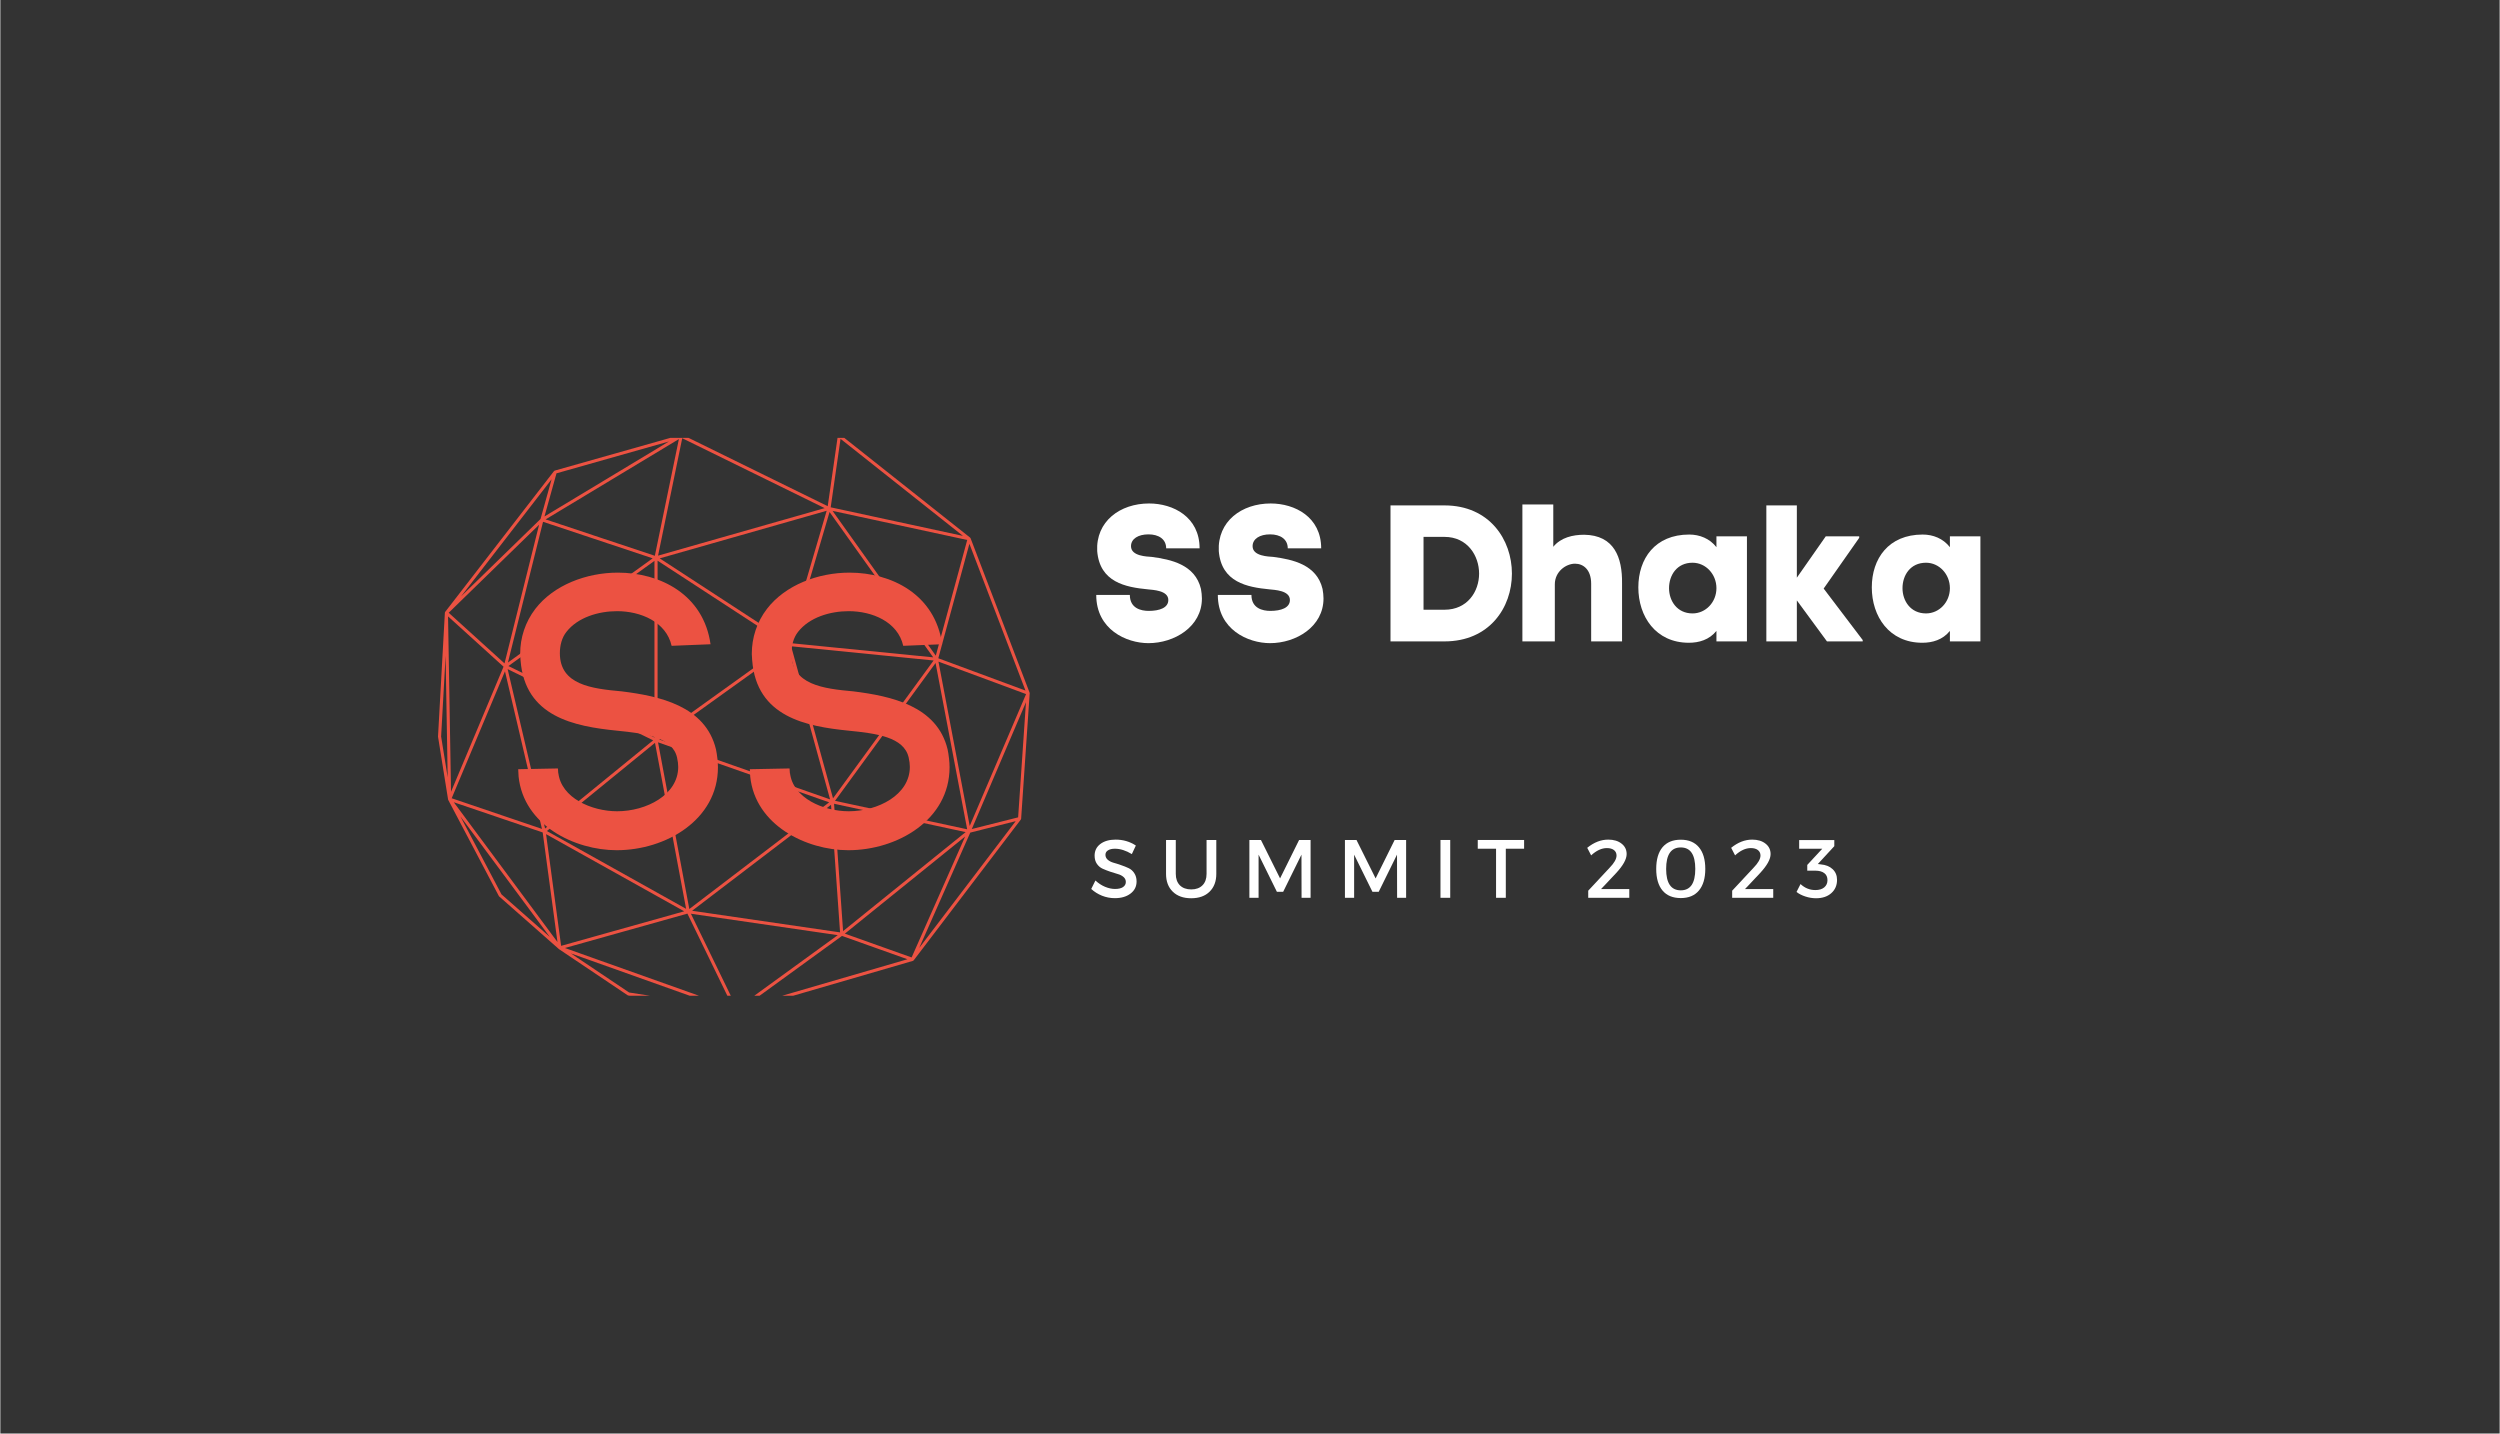 <svg xmlns="http://www.w3.org/2000/svg" xmlns:xlink="http://www.w3.org/1999/xlink" width="572" zoomAndPan="magnify" viewBox="0 0 428.88 246" height="328" preserveAspectRatio="xMidYMid meet" version="1.0"><rect x="0" y="0" width="428.88" height="246" fill="#333333" stroke="none"/><defs><g/><clipPath id="08dae90921"><path d="M 75.074 75.133 L 176.676 75.133 L 176.676 170.871 L 75.074 170.871 Z M 75.074 75.133 " clip-rule="nonzero"/></clipPath></defs><g fill="#ffffff" fill-opacity="1"><g transform="translate(186.821, 110.064)"><g><path d="M 13.234 -15.969 L 18.969 -15.969 C 18.969 -21.336 14.469 -23.668 10.301 -23.668 C 5.332 -23.668 1.133 -20.602 1.398 -15.469 L 1.398 -15.5 C 1.832 -10.133 6.301 -9.301 10.066 -8.934 C 10.934 -8.832 13.602 -8.766 13.602 -7.102 C 13.602 -5.766 12.102 -5.234 10.234 -5.234 C 8.934 -5.234 7 -5.668 7 -7.969 L 1.234 -7.969 C 1.234 -2.035 6.402 0.301 10.199 0.301 C 14.633 0.301 19.367 -2.5 19.367 -7.367 C 19.367 -7.867 19.301 -8.469 19.203 -9 C 18.203 -13.199 14.035 -14.066 10.734 -14.5 C 9.969 -14.566 7.199 -14.602 7.199 -16.336 C 7.199 -17.602 8.434 -18.367 10.199 -18.367 C 11.969 -18.367 13.234 -17.535 13.234 -15.969 Z M 13.234 -15.969 "/></g></g></g><g fill="#ffffff" fill-opacity="1"><g transform="translate(207.686, 110.064)"><g><path d="M 13.234 -15.969 L 18.969 -15.969 C 18.969 -21.336 14.469 -23.668 10.301 -23.668 C 5.332 -23.668 1.133 -20.602 1.398 -15.469 L 1.398 -15.5 C 1.832 -10.133 6.301 -9.301 10.066 -8.934 C 10.934 -8.832 13.602 -8.766 13.602 -7.102 C 13.602 -5.766 12.102 -5.234 10.234 -5.234 C 8.934 -5.234 7 -5.668 7 -7.969 L 1.234 -7.969 C 1.234 -2.035 6.402 0.301 10.199 0.301 C 14.633 0.301 19.367 -2.5 19.367 -7.367 C 19.367 -7.867 19.301 -8.469 19.203 -9 C 18.203 -13.199 14.035 -14.066 10.734 -14.5 C 9.969 -14.566 7.199 -14.602 7.199 -16.336 C 7.199 -17.602 8.434 -18.367 10.199 -18.367 C 11.969 -18.367 13.234 -17.535 13.234 -15.969 Z M 13.234 -15.969 "/></g></g></g><g fill="#ffffff" fill-opacity="1"><g transform="translate(228.551, 110.064)"><g/></g></g><g fill="#ffffff" fill-opacity="1"><g transform="translate(236.917, 110.064)"><g><path d="M 10.902 -23.336 L 1.633 -23.336 L 1.633 0 L 10.902 0 C 18.602 0 22.469 -5.801 22.469 -11.633 C 22.469 -17.469 18.602 -23.336 10.902 -23.336 Z M 10.902 -5.434 L 7.301 -5.434 L 7.301 -17.934 L 10.902 -17.934 C 14.836 -17.934 16.836 -14.699 16.836 -11.633 C 16.836 -8.566 14.836 -5.434 10.902 -5.434 Z M 10.902 -5.434 "/></g></g></g><g fill="#ffffff" fill-opacity="1"><g transform="translate(260.381, 110.064)"><g><path d="M 6.102 -16.234 L 6.102 -23.5 L 0.801 -23.5 L 0.801 0 L 6.367 0 L 6.367 -9.801 C 6.367 -11.969 8.266 -13.336 9.836 -13.336 C 11.266 -13.336 12.602 -12.301 12.602 -9.902 L 12.602 0 L 17.902 0 L 17.902 -9.934 C 17.969 -14.434 16.535 -18.234 11.402 -18.301 C 9.469 -18.301 7.402 -17.836 6.102 -16.234 Z M 6.102 -16.234 "/></g></g></g><g fill="#ffffff" fill-opacity="1"><g transform="translate(280.613, 110.064)"><g><path d="M 9.199 -18.336 C 3.332 -18.336 0.465 -14.199 0.465 -9.266 C 0.465 -4.301 3.434 0.234 9.133 0.234 C 10.867 0.234 12.633 -0.266 13.867 -1.801 L 13.867 0 L 19.102 0 L 19.102 -18.035 L 13.867 -18.035 L 13.867 -16.168 C 12.699 -17.668 10.969 -18.336 9.199 -18.336 Z M 9.766 -4.801 C 7.102 -4.801 5.734 -6.969 5.734 -9.133 C 5.734 -11.336 7.066 -13.5 9.766 -13.5 C 12.035 -13.5 13.867 -11.535 13.867 -9.133 C 13.867 -6.734 12.035 -4.801 9.766 -4.801 Z M 9.766 -4.801 "/></g></g></g><g fill="#ffffff" fill-opacity="1"><g transform="translate(302.045, 110.064)"><g><path d="M 10.836 -9.066 L 16.934 -17.77 L 16.934 -18.035 L 11.199 -18.035 L 6.234 -10.934 L 6.234 -23.336 L 1 -23.336 L 1 0 L 6.234 0 L 6.234 -7.035 L 11.402 0 L 17.535 0 L 17.535 -0.234 Z M 10.836 -9.066 "/></g></g></g><g fill="#ffffff" fill-opacity="1"><g transform="translate(320.676, 110.064)"><g><path d="M 9.199 -18.336 C 3.332 -18.336 0.465 -14.199 0.465 -9.266 C 0.465 -4.301 3.434 0.234 9.133 0.234 C 10.867 0.234 12.633 -0.266 13.867 -1.801 L 13.867 0 L 19.102 0 L 19.102 -18.035 L 13.867 -18.035 L 13.867 -16.168 C 12.699 -17.668 10.969 -18.336 9.199 -18.336 Z M 9.766 -4.801 C 7.102 -4.801 5.734 -6.969 5.734 -9.133 C 5.734 -11.336 7.066 -13.5 9.766 -13.5 C 12.035 -13.5 13.867 -11.535 13.867 -9.133 C 13.867 -6.734 12.035 -4.801 9.766 -4.801 Z M 9.766 -4.801 "/></g></g></g><g fill="#ffffff" fill-opacity="1"><g transform="translate(186.821, 154.062)"><g><path d="M 4.562 -9.984 C 5.844 -9.984 7 -9.645 8.031 -8.969 L 7.344 -7.5 C 6.332 -8.113 5.363 -8.422 4.438 -8.422 C 3.938 -8.422 3.539 -8.328 3.25 -8.141 C 2.957 -7.961 2.812 -7.707 2.812 -7.375 C 2.812 -7.051 2.941 -6.77 3.203 -6.531 C 3.473 -6.301 3.805 -6.129 4.203 -6.016 C 4.598 -5.91 5.023 -5.773 5.484 -5.609 C 5.953 -5.453 6.383 -5.281 6.781 -5.094 C 7.188 -4.906 7.516 -4.613 7.766 -4.219 C 8.023 -3.832 8.156 -3.363 8.156 -2.812 C 8.156 -1.938 7.805 -1.238 7.109 -0.719 C 6.422 -0.195 5.523 0.062 4.422 0.062 C 3.66 0.062 2.926 -0.078 2.219 -0.359 C 1.508 -0.648 0.895 -1.035 0.375 -1.516 L 1.094 -2.969 C 1.594 -2.5 2.141 -2.141 2.734 -1.891 C 3.336 -1.641 3.91 -1.516 4.453 -1.516 C 5.035 -1.516 5.488 -1.617 5.812 -1.828 C 6.145 -2.047 6.312 -2.344 6.312 -2.719 C 6.312 -3.062 6.176 -3.348 5.906 -3.578 C 5.645 -3.805 5.316 -3.973 4.922 -4.078 C 4.523 -4.191 4.094 -4.328 3.625 -4.484 C 3.164 -4.641 2.738 -4.805 2.344 -4.984 C 1.945 -5.16 1.613 -5.441 1.344 -5.828 C 1.082 -6.211 0.953 -6.68 0.953 -7.234 C 0.953 -8.066 1.281 -8.734 1.938 -9.234 C 2.602 -9.734 3.477 -9.984 4.562 -9.984 Z M 4.562 -9.984 "/></g></g></g><g fill="#ffffff" fill-opacity="1"><g transform="translate(198.924, 154.062)"><g><path d="M 9.734 -9.922 L 9.734 -4.109 C 9.734 -2.816 9.348 -1.797 8.578 -1.047 C 7.816 -0.297 6.766 0.078 5.422 0.078 C 4.086 0.078 3.035 -0.297 2.266 -1.047 C 1.492 -1.797 1.109 -2.816 1.109 -4.109 L 1.109 -9.922 L 2.781 -9.922 L 2.781 -4.109 C 2.781 -3.273 3.016 -2.617 3.484 -2.141 C 3.961 -1.672 4.613 -1.438 5.438 -1.438 C 6.25 -1.438 6.891 -1.672 7.359 -2.141 C 7.828 -2.609 8.062 -3.266 8.062 -4.109 L 8.062 -9.922 Z M 9.734 -9.922 "/></g></g></g><g fill="#ffffff" fill-opacity="1"><g transform="translate(213.038, 154.062)"><g><path d="M 11.797 0 L 10.25 0 L 10.234 -7.406 L 7.094 -1.031 L 6.016 -1.031 L 2.875 -7.406 L 2.875 0 L 1.297 0 L 1.297 -9.922 L 3.281 -9.922 L 6.562 -3.328 L 9.828 -9.922 L 11.797 -9.922 Z M 11.797 0 "/></g></g></g><g fill="#ffffff" fill-opacity="1"><g transform="translate(229.433, 154.062)"><g><path d="M 11.797 0 L 10.25 0 L 10.234 -7.406 L 7.094 -1.031 L 6.016 -1.031 L 2.875 -7.406 L 2.875 0 L 1.297 0 L 1.297 -9.922 L 3.281 -9.922 L 6.562 -3.328 L 9.828 -9.922 L 11.797 -9.922 Z M 11.797 0 "/></g></g></g><g fill="#ffffff" fill-opacity="1"><g transform="translate(245.829, 154.062)"><g><path d="M 2.969 0 L 1.297 0 L 1.297 -9.922 L 2.969 -9.922 Z M 2.969 0 "/></g></g></g><g fill="#ffffff" fill-opacity="1"><g transform="translate(253.398, 154.062)"><g><path d="M 8.078 -8.422 L 4.938 -8.422 L 4.938 0 L 3.266 0 L 3.266 -8.422 L 0.125 -8.422 L 0.125 -9.922 L 8.078 -9.922 Z M 8.078 -8.422 "/></g></g></g><g fill="#ffffff" fill-opacity="1"><g transform="translate(264.892, 154.062)"><g/></g></g><g fill="#ffffff" fill-opacity="1"><g transform="translate(271.838, 154.062)"><g><path d="M 4.078 -9.984 C 5.023 -9.984 5.785 -9.754 6.359 -9.297 C 6.941 -8.848 7.234 -8.25 7.234 -7.5 C 7.234 -6.625 6.629 -5.535 5.422 -4.234 L 2.844 -1.5 L 7.688 -1.5 L 7.688 0 L 0.641 0 L 0.641 -1.219 L 4.297 -5.141 C 5.098 -5.961 5.5 -6.664 5.5 -7.25 C 5.5 -7.645 5.352 -7.957 5.062 -8.188 C 4.77 -8.414 4.363 -8.531 3.844 -8.531 C 2.945 -8.531 2.047 -8.113 1.141 -7.281 L 0.469 -8.578 C 1.625 -9.516 2.828 -9.984 4.078 -9.984 Z M 4.078 -9.984 "/></g></g></g><g fill="#ffffff" fill-opacity="1"><g transform="translate(283.459, 154.062)"><g><path d="M 4.906 -9.969 C 6.258 -9.969 7.297 -9.535 8.016 -8.672 C 8.742 -7.805 9.109 -6.566 9.109 -4.953 C 9.109 -3.348 8.742 -2.113 8.016 -1.25 C 7.297 -0.383 6.258 0.047 4.906 0.047 C 3.539 0.047 2.492 -0.383 1.766 -1.25 C 1.047 -2.113 0.688 -3.348 0.688 -4.953 C 0.688 -6.566 1.047 -7.805 1.766 -8.672 C 2.492 -9.535 3.539 -9.969 4.906 -9.969 Z M 4.906 -8.641 C 3.227 -8.641 2.391 -7.41 2.391 -4.953 C 2.391 -2.504 3.227 -1.281 4.906 -1.281 C 6.562 -1.281 7.391 -2.504 7.391 -4.953 C 7.391 -7.41 6.562 -8.641 4.906 -8.641 Z M 4.906 -8.641 "/></g></g></g><g fill="#ffffff" fill-opacity="1"><g transform="translate(296.539, 154.062)"><g><path d="M 4.078 -9.984 C 5.023 -9.984 5.785 -9.754 6.359 -9.297 C 6.941 -8.848 7.234 -8.25 7.234 -7.5 C 7.234 -6.625 6.629 -5.535 5.422 -4.234 L 2.844 -1.5 L 7.688 -1.5 L 7.688 0 L 0.641 0 L 0.641 -1.219 L 4.297 -5.141 C 5.098 -5.961 5.5 -6.664 5.5 -7.25 C 5.5 -7.645 5.352 -7.957 5.062 -8.188 C 4.77 -8.414 4.363 -8.531 3.844 -8.531 C 2.945 -8.531 2.047 -8.113 1.141 -7.281 L 0.469 -8.578 C 1.625 -9.516 2.828 -9.984 4.078 -9.984 Z M 4.078 -9.984 "/></g></g></g><g fill="#ffffff" fill-opacity="1"><g transform="translate(308.16, 154.062)"><g><path d="M 3.719 -5.797 L 4.219 -5.734 C 5.07 -5.66 5.75 -5.391 6.25 -4.922 C 6.758 -4.453 7.016 -3.836 7.016 -3.078 C 7.016 -2.141 6.688 -1.379 6.031 -0.797 C 5.375 -0.211 4.5 0.078 3.406 0.078 C 2.801 0.078 2.195 -0.02 1.594 -0.219 C 0.988 -0.414 0.477 -0.676 0.062 -1 L 0.75 -2.359 C 1.488 -1.672 2.332 -1.328 3.281 -1.328 C 3.938 -1.328 4.445 -1.477 4.812 -1.781 C 5.188 -2.094 5.375 -2.508 5.375 -3.031 C 5.375 -3.562 5.191 -3.961 4.828 -4.234 C 4.461 -4.516 3.945 -4.656 3.281 -4.656 L 1.906 -4.656 L 1.906 -5.641 L 4.484 -8.422 L 0.516 -8.422 L 0.516 -9.906 L 6.547 -9.906 L 6.547 -8.859 Z M 3.719 -5.797 "/></g></g></g><g clip-path="url(#08dae90921)"><path fill="#ec5242" d="M 176.633 118.973 C 176.637 118.934 176.629 118.898 176.617 118.867 C 176.617 118.863 176.617 118.863 176.617 118.859 L 166.492 92.363 C 166.492 92.359 166.488 92.359 166.484 92.355 C 166.469 92.316 166.445 92.281 166.41 92.254 L 144.145 74.602 C 144.109 74.574 144.066 74.555 144.023 74.547 C 144.02 74.547 144.016 74.547 144.012 74.547 L 125.84 72.082 C 125.801 72.078 125.766 72.082 125.73 72.09 L 117.066 74.543 L 116.82 74.543 C 116.773 74.543 116.727 74.555 116.684 74.582 L 116.465 74.715 L 95.145 80.75 C 95.137 80.754 95.133 80.762 95.125 80.762 C 95.098 80.773 95.07 80.789 95.047 80.809 C 95.039 80.816 95.027 80.824 95.02 80.832 C 95.016 80.836 95.012 80.84 95.004 80.844 L 76.336 104.996 C 76.328 105.004 76.328 105.012 76.324 105.02 C 76.316 105.031 76.309 105.039 76.305 105.051 C 76.301 105.059 76.301 105.066 76.297 105.074 C 76.293 105.09 76.289 105.105 76.289 105.117 C 76.285 105.129 76.281 105.137 76.281 105.145 L 75.105 126.387 C 75.105 126.402 75.105 126.422 75.109 126.441 L 76.828 137.184 C 76.832 137.199 76.84 137.211 76.844 137.223 C 76.848 137.234 76.848 137.242 76.852 137.25 C 76.852 137.254 76.852 137.254 76.855 137.258 C 76.855 137.262 76.855 137.262 76.855 137.266 L 85.547 153.766 C 85.562 153.793 85.582 153.816 85.609 153.84 L 95.801 162.82 C 95.82 162.84 95.836 162.855 95.859 162.871 L 107.645 170.789 C 107.68 170.809 107.715 170.824 107.754 170.828 L 126.25 173.695 L 126.254 173.695 C 126.27 173.699 126.281 173.699 126.297 173.699 C 126.316 173.699 126.332 173.695 126.352 173.695 C 126.352 173.695 126.352 173.695 126.352 173.691 C 126.352 173.691 126.355 173.691 126.355 173.691 C 126.355 173.691 126.359 173.691 126.359 173.691 C 126.359 173.691 126.363 173.691 126.363 173.691 C 126.363 173.691 126.367 173.691 126.367 173.691 C 126.367 173.691 126.367 173.688 126.367 173.688 C 126.367 173.688 126.367 173.688 126.371 173.688 L 156.594 164.887 C 156.602 164.883 156.609 164.871 156.621 164.867 C 156.648 164.855 156.672 164.836 156.695 164.816 C 156.703 164.805 156.719 164.805 156.73 164.793 L 175.117 140.629 C 175.145 140.59 175.156 140.543 175.164 140.5 C 175.164 140.492 175.168 140.492 175.168 140.484 Z M 174.652 140.258 L 166.699 142.262 L 175.996 120.504 Z M 142.383 137.176 L 113.082 126.898 L 135.184 111.039 Z M 135.184 110.184 L 113.145 95.816 L 141.797 87.648 Z M 134.867 110.613 L 112.781 126.465 L 112.781 96.215 Z M 112.246 126.555 L 87.18 114.293 L 112.246 96.242 Z M 117.676 155.953 L 93.781 142.605 L 112.336 127.469 Z M 112.859 127.383 L 142.223 137.68 L 118.227 155.988 Z M 142.547 138.102 L 144.094 159.996 L 118.703 156.289 Z M 142.887 136.992 L 135.699 110.902 L 160.145 113.34 Z M 160.484 113.773 L 165.906 142.305 L 143.23 137.422 Z M 166.344 141.742 L 160.98 113.535 L 176.016 119.105 Z M 160.523 112.512 L 142.805 87.668 L 165.914 92.66 Z M 160.078 112.801 L 135.684 110.371 L 142.293 87.859 Z M 112.863 95.348 L 117.012 75.199 L 141.453 87.195 Z M 112.312 95.375 L 93.566 89.129 L 116.438 75.348 Z M 111.938 95.809 L 87.098 113.695 L 93.125 89.543 Z M 86.516 113.84 L 76.934 105.152 L 92.449 90.043 Z M 92.695 89.059 L 79.066 102.332 L 94.594 82.246 Z M 86.348 114.406 L 77.336 135.871 L 76.824 105.77 Z M 86.594 115.195 L 92.941 142.242 L 77.449 136.98 Z M 87.051 114.82 L 112.023 127.039 L 93.473 142.172 Z M 117.352 156.379 L 96.227 162.309 L 93.645 143.141 Z M 117.898 156.777 L 125.773 172.965 L 96.879 162.676 Z M 126.395 173.031 L 118.5 156.797 L 143.699 160.473 Z M 144.613 159.777 L 143.066 137.926 L 165.645 142.789 Z M 165.559 143.547 L 156.375 164.297 L 144.918 160.215 Z M 166.438 142.875 L 174.234 140.91 L 157.676 162.668 Z M 160.953 112.957 L 166.289 93.316 L 175.91 118.5 Z M 144.176 75.305 L 165.184 91.961 L 142.488 87.055 Z M 125.82 72.613 L 140.043 74.543 L 119.016 74.543 Z M 143.668 75.074 L 141.977 86.863 L 117.965 75.074 Z M 93.371 88.625 L 95.434 81.223 L 114.734 75.754 Z M 75.637 126.387 L 76.406 112.516 L 76.762 133.398 Z M 85.996 153.473 L 78.941 140.086 L 94.289 160.781 Z M 77.812 137.668 L 93.066 142.848 L 95.602 161.656 Z M 97.902 163.605 L 123.559 172.742 L 107.895 170.312 Z M 144.426 160.602 L 155.656 164.605 L 127.688 172.754 Z M 144.426 160.602 " fill-opacity="1" fill-rule="nonzero"/></g><g fill="#ec5242" fill-opacity="1"><g transform="translate(86.06, 145.494)"><g><path d="M 29.129 -34.672 L 35.809 -34.941 C 34.605 -43.492 27.125 -47.23 19.91 -47.23 C 14.496 -47.23 8.887 -45.094 5.746 -41.02 C 4.008 -38.746 3.141 -36.074 3.141 -33.27 C 3.141 -32.934 3.207 -32.535 3.207 -32.133 L 3.207 -32.199 C 3.941 -22.445 12.492 -20.844 19.773 -20.109 C 24.449 -19.641 29.262 -19.039 30.062 -15.5 C 30.195 -14.898 30.262 -14.363 30.262 -13.895 C 30.262 -9.086 24.785 -6.281 19.773 -6.281 C 15.434 -6.281 10.156 -8.551 9.688 -12.895 L 9.688 -12.625 L 9.621 -13.629 L 2.805 -13.496 L 2.871 -12.227 C 3.742 -3.875 12.492 0.402 19.707 0.402 C 28.125 0.402 37.078 -4.809 37.078 -13.828 C 37.078 -14.766 36.945 -15.898 36.742 -16.902 C 34.941 -24.383 26.988 -26.055 20.578 -26.855 C 15.367 -27.324 9.953 -27.992 9.953 -33.402 C 9.953 -34.738 10.289 -36.074 11.09 -37.078 C 13.027 -39.551 16.566 -40.617 19.773 -40.617 C 23.781 -40.617 28.191 -38.816 29.129 -34.672 Z M 29.129 -34.672 "/></g></g></g><g fill="#ec5242" fill-opacity="1"><g transform="translate(125.807, 145.494)"><g><path d="M 29.129 -34.672 L 35.809 -34.941 C 34.605 -43.492 27.125 -47.23 19.91 -47.23 C 14.496 -47.23 8.887 -45.094 5.746 -41.02 C 4.008 -38.746 3.141 -36.074 3.141 -33.27 C 3.141 -32.934 3.207 -32.535 3.207 -32.133 L 3.207 -32.199 C 3.941 -22.445 12.492 -20.844 19.773 -20.109 C 24.449 -19.641 29.262 -19.039 30.062 -15.5 C 30.195 -14.898 30.262 -14.363 30.262 -13.895 C 30.262 -9.086 24.785 -6.281 19.773 -6.281 C 15.434 -6.281 10.156 -8.551 9.688 -12.895 L 9.688 -12.625 L 9.621 -13.629 L 2.805 -13.496 L 2.871 -12.227 C 3.742 -3.875 12.492 0.402 19.707 0.402 C 28.125 0.402 37.078 -4.809 37.078 -13.828 C 37.078 -14.766 36.945 -15.898 36.742 -16.902 C 34.941 -24.383 26.988 -26.055 20.578 -26.855 C 15.367 -27.324 9.953 -27.992 9.953 -33.402 C 9.953 -34.738 10.289 -36.074 11.09 -37.078 C 13.027 -39.551 16.566 -40.617 19.773 -40.617 C 23.781 -40.617 28.191 -38.816 29.129 -34.672 Z M 29.129 -34.672 "/></g></g></g></svg>
